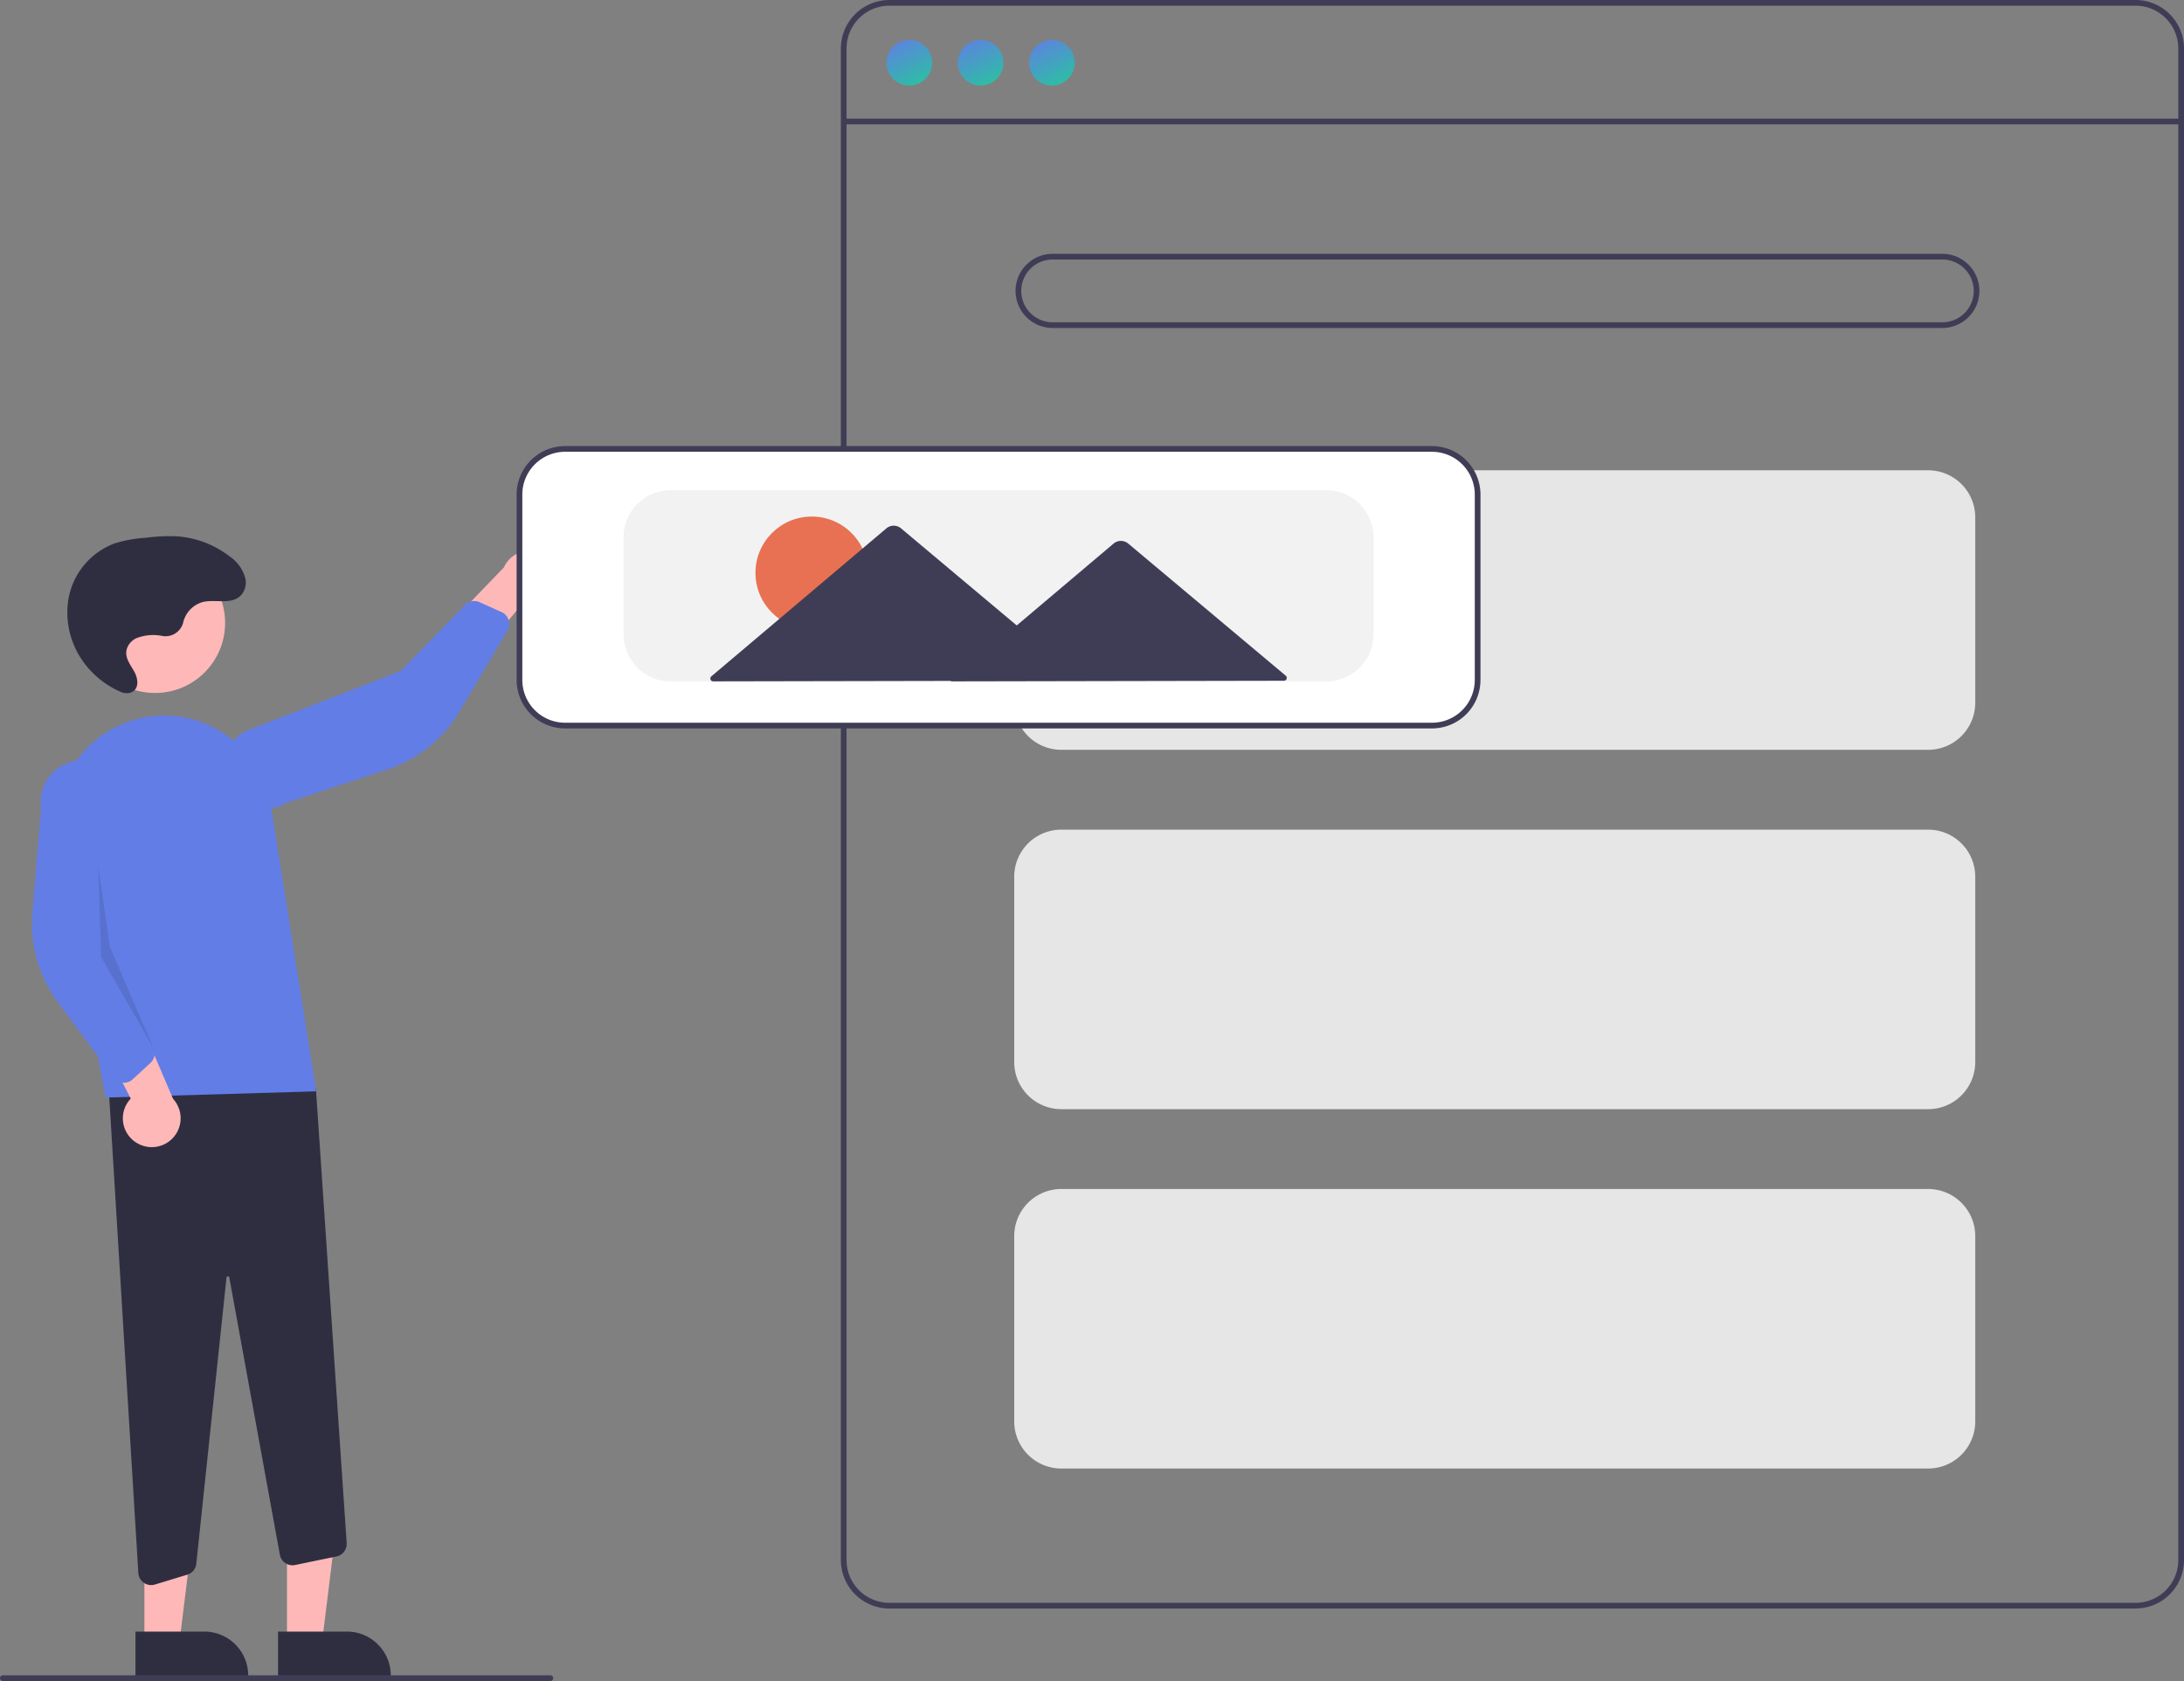 <svg xmlns="http://www.w3.org/2000/svg" xmlns:xlink="http://www.w3.org/1999/xlink" width="389.813" height="300" viewBox="0 0 389.813 300"><rect x="0" y="0" width="389.813" height="300" fill="#808080" stroke="none"/><defs><style>.a{fill:#ffb8b8;}.b{fill:#2f2e41;}.c{fill:#627de6;}.d{opacity:0.1;}.e{fill:#3f3d56;}.f{fill:url(#a);}.g{fill:#e6e6e6;}.h{fill:#fff;}.i{fill:#f2f2f2;}.j{fill:#e77152;}</style><linearGradient id="a" x2="0.5" y2="1" gradientUnits="objectBoundingBox"><stop offset="0" stop-color="#627de6"/><stop offset="1" stop-color="#30baa8"/></linearGradient></defs><g transform="translate(0 0)"><path class="a" d="M100.635,552.867h6.24l2.969-24.069h-9.21Z" transform="translate(-49.412 -259.649)"/><path class="b" d="M314.575,726.379h12.289a7.831,7.831,0,0,1,7.831,7.832v.254h-20.12Z" transform="translate(-264.945 -435.198)"/><path class="a" d="M50.635,552.867h6.24L59.843,528.8h-9.21Z" transform="translate(-24.862 -259.649)"/><path class="b" d="M264.575,726.379h12.289a7.831,7.831,0,0,1,7.831,7.832v.254h-20.12Z" transform="translate(-240.394 -435.198)"/><path class="b" d="M262.523,620.736a2.293,2.293,0,0,1-2.282-2.152l-5.531-90.46,37.226,4.017,5.49,81.088a2.3,2.3,0,0,1-1.823,2.4l-7.386,1.521a2.291,2.291,0,0,1-2.715-1.832l-9.025-49.473a.239.239,0,0,0-.26-.208.244.244,0,0,0-.243.227l-5.388,51.064a2.287,2.287,0,0,1-1.611,1.951l-5.779,1.758A2.3,2.3,0,0,1,262.523,620.736Z" transform="translate(-235.55 -337.852)"/><circle class="a" cx="12.501" cy="12.501" r="12.501" transform="translate(15.178 98.673)"/><path class="c" d="M245.615,473.362l-8.445-45.387a19.211,19.211,0,0,1,13.54-22.02h0a19.269,19.269,0,0,1,24.434,15.473l8.072,50.823Z" transform="translate(-226.773 -277.485)"/><path class="a" d="M255.758,531.705a5.118,5.118,0,0,1-.889-7.8l-8.345-16.161,9.4,1,6.484,15.193a5.146,5.146,0,0,1-6.648,7.763Z" transform="translate(-231.531 -327.846)"/><path class="c" d="M244.47,478.435a2.293,2.293,0,0,1-1.626-.918l-9.952-13.454a23.6,23.6,0,0,1-4.549-15.98l1.548-18.788a7.378,7.378,0,0,1,14.622-1.994l-.905,29.887,6.381,15.126a2.3,2.3,0,0,1-.556,2.572l-3.193,2.95a2.293,2.293,0,0,1-1.235.586,2.264,2.264,0,0,1-.535.012Z" transform="translate(-222.564 -285.212)"/><path class="a" d="M392.433,353.437A5.118,5.118,0,0,1,385.6,357.3l-11.628,13.986-2.741-9.046,11.462-11.895a5.146,5.146,0,0,1,9.74,3.1Z" transform="translate(-292.763 -249.074)"/><path class="c" d="M346.5,368.416a2.293,2.293,0,0,1-.211,1.856l-8.509,14.41a23.6,23.6,0,0,1-12.942,10.42l-17.9,5.9a7.379,7.379,0,1,1-7.538-12.687l27.875-10.819,11.441-11.774a2.3,2.3,0,0,1,2.586-.491l3.962,1.79a2.293,2.293,0,0,1,1.021.909A2.266,2.266,0,0,1,346.5,368.416Z" transform="translate(-255.718 -257.769)"/><path class="d" d="M34.459,303.589l.509,16.287,9.376,16.293-7.829-18.157Z" transform="translate(-16.92 -149.067)"/><path class="b" d="M257.777,360.126a3.269,3.269,0,0,0,3.578-2.393,4.97,4.97,0,0,1,3.538-3.7c2.293-.524,5.1.555,6.776-1.182a3.378,3.378,0,0,0,.8-2.974,6.828,6.828,0,0,0-2.832-3.984,17.337,17.337,0,0,0-9.6-3.589,34.447,34.447,0,0,0-5.406.269,23.93,23.93,0,0,0-5.529,1.011,13.018,13.018,0,0,0-8.145,9.508,15.029,15.029,0,0,0,3.083,12.282,16.136,16.136,0,0,0,6.19,4.713,2.415,2.415,0,0,0,1.835.093c1.505-.6,1.259-2.463.573-3.707-.734-1.331-1.865-2.619-1.274-4.239a3.207,3.207,0,0,1,1.592-1.713,8.205,8.205,0,0,1,4.779-.4Z" transform="translate(-228.666 -246.603)"/><path class="e" d="M743.012,441.362H520.586a8.663,8.663,0,0,1-8.653-8.653V162.948a8.663,8.663,0,0,1,8.653-8.653H743.012a8.662,8.662,0,0,1,8.653,8.653V432.709A8.663,8.663,0,0,1,743.012,441.362ZM520.586,155.313a7.643,7.643,0,0,0-7.635,7.635V432.709a7.643,7.643,0,0,0,7.635,7.635H743.012a7.643,7.643,0,0,0,7.635-7.635V162.948a7.643,7.643,0,0,0-7.635-7.635Z" transform="translate(-361.851 -154.295)"/><rect class="e" width="238.713" height="1.018" transform="translate(150.591 21.169)"/><circle class="f" cx="4.072" cy="4.072" r="4.072" transform="translate(158.226 7.126)"/><circle class="f" cx="4.072" cy="4.072" r="4.072" transform="translate(170.95 7.126)"/><circle class="f" cx="4.072" cy="4.072" r="4.072" transform="translate(183.675 7.126)"/><path class="e" d="M738.613,256.529H579.81a6.617,6.617,0,1,1,0-13.234h158.8a6.617,6.617,0,1,1,0,13.234Zm-158.8-12.216a5.6,5.6,0,0,0,0,11.2h158.8a5.6,5.6,0,0,0,0-11.2Z" transform="translate(-391.931 -197.996)"/><path class="g" d="M735.858,369.085H581.127a8.408,8.408,0,0,1-8.4-8.4V327.6a8.408,8.408,0,0,1,8.4-8.4H735.858a8.408,8.408,0,0,1,8.4,8.4v33.084A8.408,8.408,0,0,1,735.858,369.085Z" transform="translate(-391.703 -235.269)"/><path class="g" d="M735.858,495.085H581.127a8.408,8.408,0,0,1-8.4-8.4V453.6a8.408,8.408,0,0,1,8.4-8.4H735.858a8.408,8.408,0,0,1,8.4,8.4v33.084A8.408,8.408,0,0,1,735.858,495.085Z" transform="translate(-391.703 -297.137)"/><path class="g" d="M735.858,621.085H581.127a8.408,8.408,0,0,1-8.4-8.4V579.6a8.408,8.408,0,0,1,8.4-8.4H735.858a8.408,8.408,0,0,1,8.4,8.4v33.084A8.408,8.408,0,0,1,735.858,621.085Z" transform="translate(-391.703 -359.005)"/><path class="h" d="M561.858,361.085H407.127a8.408,8.408,0,0,1-8.4-8.4V319.6a8.408,8.408,0,0,1,8.4-8.4H561.858a8.408,8.408,0,0,1,8.4,8.4v33.084A8.408,8.408,0,0,1,561.858,361.085Z" transform="translate(-306.266 -231.341)"/><path class="e" d="M561.612,361.094H406.881a8.662,8.662,0,0,1-8.653-8.653V319.358a8.662,8.662,0,0,1,8.653-8.653H561.612a8.662,8.662,0,0,1,8.653,8.653v33.084A8.662,8.662,0,0,1,561.612,361.094ZM406.881,311.723a7.643,7.643,0,0,0-7.635,7.635v33.084a7.643,7.643,0,0,0,7.635,7.635H561.612a7.643,7.643,0,0,0,7.635-7.635V319.358a7.643,7.643,0,0,0-7.635-7.635Z" transform="translate(-306.02 -231.095)"/><path class="i" d="M561.192,360.307H444.126a8.408,8.408,0,0,1-8.4-8.4V334.6a8.408,8.408,0,0,1,8.4-8.4H561.192a8.408,8.408,0,0,1,8.4,8.4v17.305A8.408,8.408,0,0,1,561.192,360.307Z" transform="translate(-324.433 -238.706)"/><circle class="j" cx="10.043" cy="10.043" r="10.043" transform="translate(134.842 92.187)"/><path class="e" d="M568.862,365.393,554.686,353.5l-13.932-11.684a2.036,2.036,0,0,0-2.623.005l-13.887,11.738-3.392,2.867-5.114-4.289L500.2,339.1a2.036,2.036,0,0,0-2.622.005l-15.492,13.1-15.736,13.3a.509.509,0,0,0,.33.9l32.263-.062,10.212-.02-.1.084,30.441-.059,29.046-.056a.509.509,0,0,0,.326-.9Z" transform="translate(-339.378 -244.806)"/><path class="e" d="M315.3,742.723H217.576a.509.509,0,1,1,0-1.018H315.3a.509.509,0,0,1,0,1.018Z" transform="translate(-217.067 -442.723)"/></g></svg>